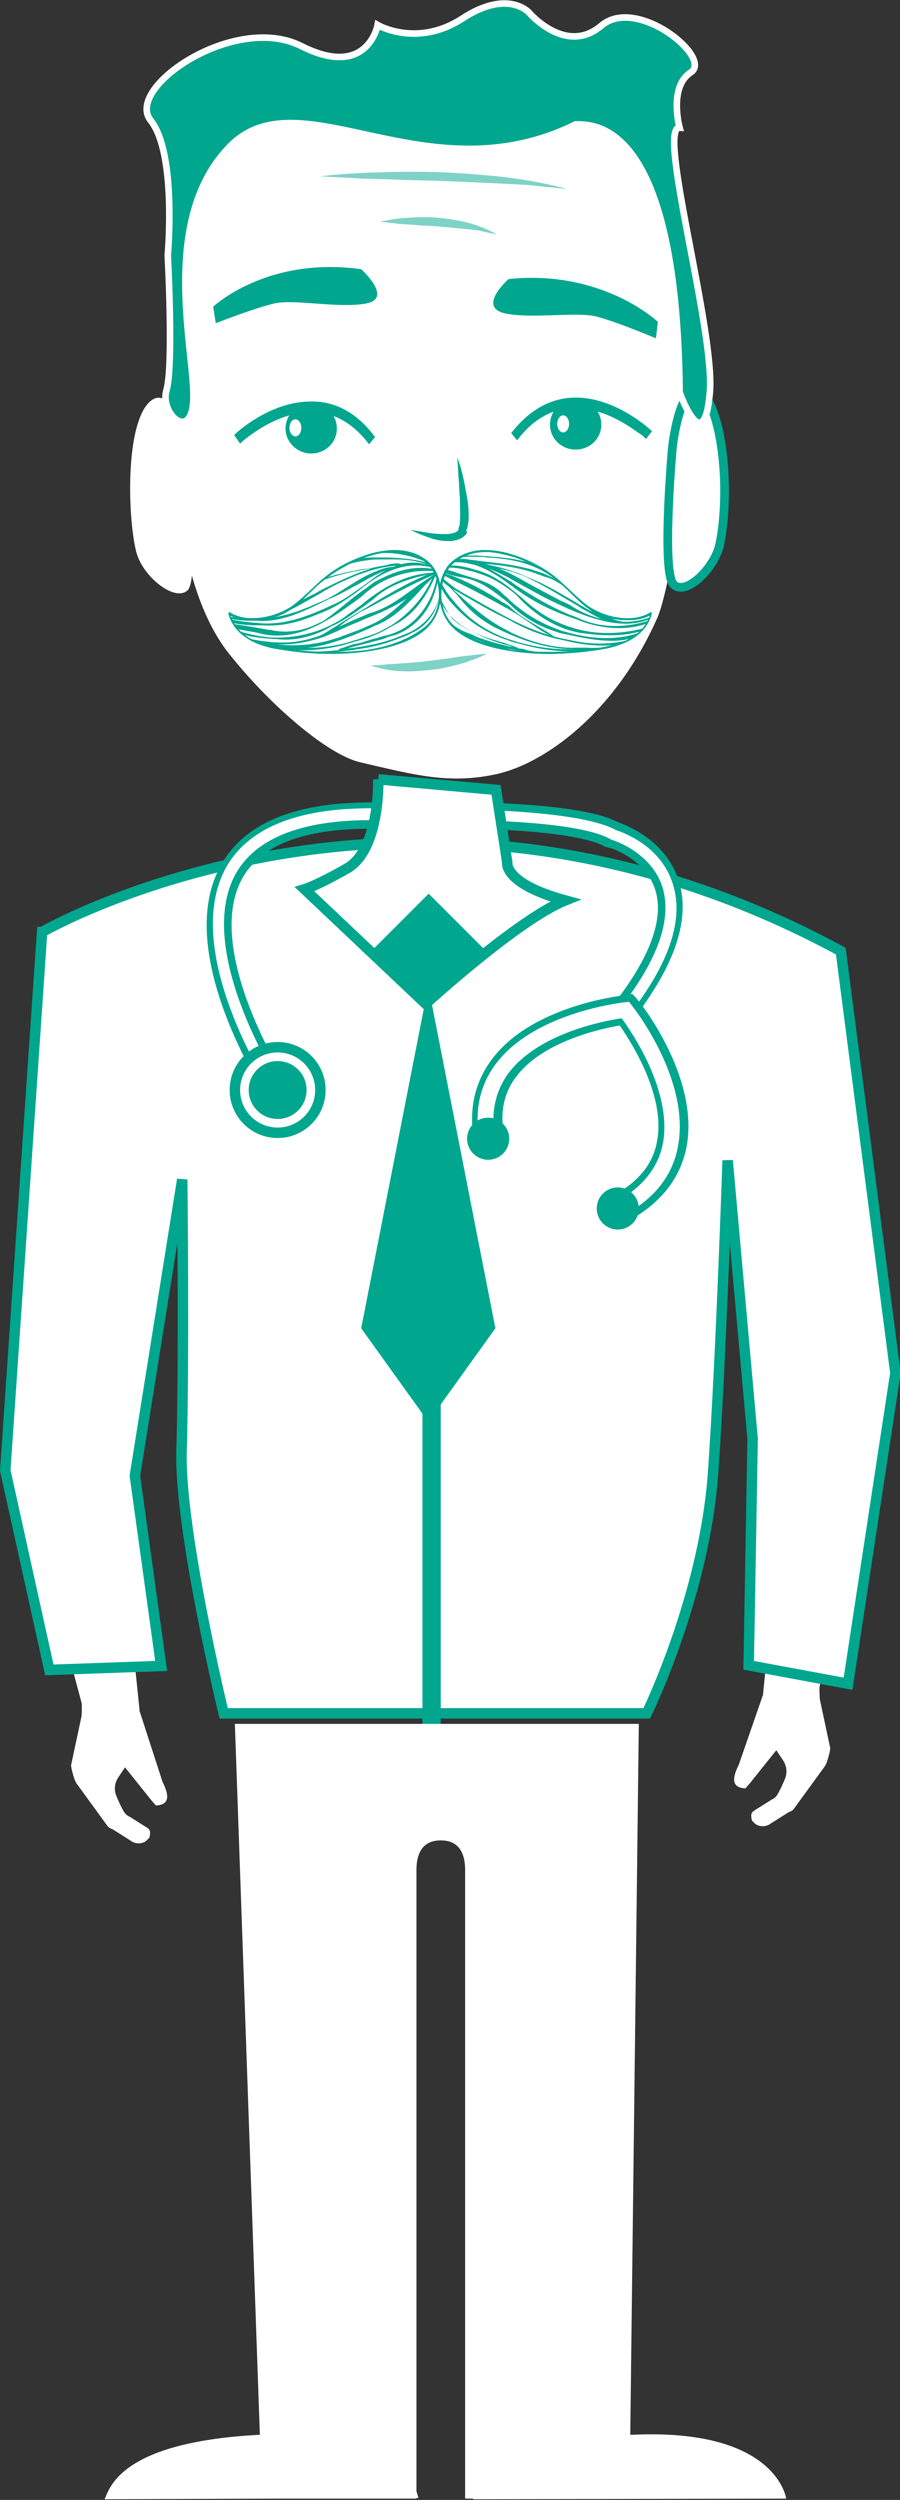 <svg xmlns="http://www.w3.org/2000/svg" xmlns:xlink="http://www.w3.org/1999/xlink" width="136.8" height="379.8" viewBox="0 0 136.8 379.8">
  <rect x="0" y="0" width="136.8" height="379.8" fill="#333333" stroke="none"/>
  <path fill="#FFF" d="M24.7 270.7c.9 1.8 1.3 3.5-1 3.6l-.7-.8-4-5-1 1.5c-.6.9-.7 1.9-.3 2.9.3.7.7 1.6 1 2.1.2.4.5.8 1 1l2.7 1.7c.6.4.4 1 .3 1.5l-.4.4c-.5.5-1.5.6-2.2.2l-3-1.9c-.3-.1-.5-.2-.7-.4l-4.8-6.6c-.3-.4-.8-2.3-.8-2.7l1.6-7.5c0-.2.1-1.8 0-2L4 227.3l-.3-5.6s-.5-27.9 1.3-27.6l17.1 2.9c1.3.4-2.1 15-2.1 15-1.5 7.1-2.1 9.5-2.3 13.7l3.5 34c0 .2 0 .3.1.5l3.4 10.5zm87.6-2.6c-.9 1.8-1.3 3.5 1 3.6l.7-.8 4-5 1 1.5c.6.9.7 1.9.3 2.9-.3.7-.7 1.6-1 2.1-.2.4-.5.8-1 1l-2.7 1.7c-.6.4-.4 1-.3 1.5l.4.4c.5.5 1.5.6 2.2.2l3-1.9c.3-.1.5-.2.7-.4l4.8-6.6c.3-.4.8-2.3.8-2.7l-1.6-7.5c0-.2-.1-1.8 0-2l8.6-31.2.3-5.6s.5-27.9-1.3-27.6l-17.1 2.9c-1.3.2 2.1 14.9 2.1 14.9 1.5 7.1 2.1 9.5 2.3 13.7l-3.5 34c0 .2 0 .3-.1.5l-3.6 10.4z"/>
  <path fill="#FFF" stroke="#00A78E" stroke-width="1.589" stroke-miterlimit="10" d="M6.4 141.6s56.1-32.5 121.4 2.9l8.3 64.1-7.2 47.2-15.1-2.8.6-34.4-3.8-42.3s-1 30.1-2.2 47.3c-1.3 18.8-10.1 36.7-10.1 36.7H34s-6.8-28-6.4-40c.4-13.9.1-41.1.1-41.1l-7.2 45 4 28.9-17 .6-6.7-30.3 5.6-81.8z"/>
  <path fill="none" stroke="#00A78E" stroke-width="2.777" stroke-miterlimit="10" d="M65.6 211.3v58.3"/>
  <path fill="#FFF" d="M119.5 379.6s-1.4-10.7-23.3-9.7h-.4l1.3-108H35.7l3.8 108c-21.1 1.1-22.8 8-23.6 9.8l26.3-.1h21.1v-.1h.3s-.1-.4-.3-1v-94.4c0-2.5.9-4.5 3.7-4.5 2.8 0 3.7 2 3.7 4.5v95.5h1.2v.1l47.6-.1zM41 166.3c-.6-.9-14-21.7-7-34.5 3.4-6.2 10.9-9.4 22.4-9.4h.7c.1 0 3.5-.1 8.1-.1 10.4 0 23.7.6 28.6 3.3 1.3.4 7.2 2.6 9 8.6 1.8 6-1 13.5-8.5 22.4l-.4.4-2.1-1.8.4-.4c6.8-8.1 9.5-14.8 8-19.8-1.6-5.1-7.1-6.8-7.3-6.8l-.2-.1c-3.4-1.9-13.1-3-27.6-3-4.5 0-7.8.1-7.9.1h-.7c-10.4 0-17.1 2.7-20 7.9-6.2 11.3 6.8 31.5 6.9 31.7l.3.5-2.3 1.5-.4-.5z"/>
  <path fill="#00A78E" d="M65.2 122.9c9.2 0 23.5.5 28.4 3.2.9.3 6.9 2.3 8.7 8.3 1.8 5.8-1 13.2-8.4 21.9l-1.3-1.1c7-8.3 9.7-15.1 8.1-20.4-1.7-5.4-7.6-7.2-7.7-7.2l-.2-.1c-4.5-2.6-18.7-3-27.8-3-4.6 0-7.9.1-8 .1h-.7c-10.6 0-17.5 2.8-20.5 8.2-6.4 11.7 6.8 32 6.9 32.2l-1.4.9c-.6-.9-13.8-21.4-7-34 3.3-6 10.7-9.1 21.9-9.1h.7c.6.2 3.8.1 8.3.1m0-1.1c-4.4 0-7.6.1-8.1.1h-.7c-11.7 0-19.4 3.2-22.9 9.7-7.2 13.1 6.5 34.2 7 35.1l.6.9.9-.6 1.4-.9.9-.6-.6-.9c-.1-.2-12.9-20.1-6.9-31.1 2.8-5.1 9.3-7.6 19.5-7.6h.7s3.3-.1 7.9-.1c14.3 0 24 1 27.2 2.9h.2l.2.1h.2s5.4 1.6 6.9 6.4c1.5 4.8-1.2 11.3-7.9 19.3l-.7.8.8.7 1.3 1.1.8.7.7-.9c7.6-9.1 10.5-16.8 8.6-23-1.9-6.2-7.9-8.5-9.3-9-4.9-2.6-18.3-3.1-28.7-3.1z"/>
  <circle fill="#FFF" stroke="#00A78E" stroke-width="1.589" stroke-miterlimit="10" cx="42.2" cy="165.6" r="6.5"/>
  <circle fill="#00A78E" cx="42.2" cy="165.6" r="4.4"/>
  <path fill="#FFF" d="M95.4 183c15.5-9.7-.3-29.6-.3-29.6s-24.9 2.6-20.7 20.5"/>
  <path fill="#FFF" d="M94 181.8l.5-.3c3.3-2.1 5.3-4.8 5.8-8.1 1.2-7.2-4-15.4-6-18.1-3.3.5-12.5 2.5-16.7 8.3-2 2.8-2.5 6.1-1.6 9.9l.1.5-3.3.8-.1-.5c-1.1-4.8-.4-9.1 2.1-12.7 5.9-8.3 19.5-9.8 20-9.9l.9-.1.6.7c.4.5 9 11.4 7.2 21.6-.7 4.3-3.2 7.9-7.4 10.5l-.5.3-1.6-2.9z"/>
  <path fill="#00A78E" d="M95.6 152.2l.4.5c.4.5 8.8 11.2 7.1 21.2-.7 4.2-3.1 7.6-7.2 10.1l-1.2-2c3.4-2.2 5.5-5 6.1-8.5 1.3-7.8-4.7-16.6-6.3-18.8-2.7.4-12.9 2.3-17.4 8.6-2 2.9-2.6 6.4-1.7 10.4l-2.3.5c-1.1-4.7-.4-8.8 2-12.2 5.7-8.1 19.1-9.6 19.6-9.7l.9-.1m.5-1.2l-.6.1-.6.1c-.6.1-14.4 1.6-20.4 10.1-2.6 3.7-3.4 8.1-2.2 13.1l.3 1.1 1.1-.3 2.3-.5 1.1-.3-.3-1.1c-.9-3.7-.4-6.9 1.5-9.5 3.9-5.5 12.9-7.5 15.9-8 1.8 2.6 6.9 10.6 5.7 17.4-.5 3.2-2.4 5.8-5.6 7.8l-.9.6.6.9 1.2 2 .6.9.9-.6c4.3-2.7 6.9-6.3 7.7-10.8 1.8-10.4-7-21.6-7.4-22l-.4-.5-.5-.5z"/>
  <circle fill="#00A78E" cx="74.2" cy="173" r="3.2"/>
  <circle fill="#00A78E" cx="93.9" cy="183.6" r="3.2"/>
  <path fill="#00A78E" d="M75.3 201.8L65.1 216l-10.2-14.2 10.2-52"/>
  <path fill="#FFF" stroke="#00A78E" stroke-width="1.589" stroke-miterlimit="10" d="M57.5 118.4s.3 10.6-4.7 13.5c-4.5 2.6-6.5 3.2-6.5 3.2l18.4 17.4s14-12.8 21.2-15.7c-9.5-2.6-8.8-5.8-8.8-5.8l-1.7-11-17.9-1.6z"/>
  <path fill="#00A78E" d="M65.158 135.772l8.415 8.415-8.415 8.414-8.414-8.41z"/>
  <path fill="#FFF" d="M26.4 50.5c0 3.9-2.5 35.1 8.4 48.8 6.2 7.8 14.9 15.3 19.9 16.5 8.2 1.9 13.5 3.4 20.8 1.8 7.2-1.6 17.9-9.1 24.4-23.7C103 87 111.5 32.4 95.8 17 85.5 6.9 63 8.2 54.2 8.6 45.4 9 26 12.1 26.4 50.5"/>
  <path fill="#FFF" stroke="#00A78E" stroke-width="1.323" stroke-miterlimit="10" d="M102.2 68s1.2-11.1 4.7-8c2.8 2.6 4.2 14.4 2.5 22.7-.8 3.7-5.2 7.9-7 6.1-1.9-1.8-.2-20.8-.2-20.8"/>
  <path fill="#FFF" d="M28.1 68.9s-1.6-11.1-5.3-7.9c-3.8 3.4-3.4 17.6-2.1 22.8.9 3.7 5.8 7.7 7.8 5.9 2-1.9-.4-20.8-.4-20.8"/>
  <path fill="#00A78E" stroke="#FFF" stroke-miterlimit="10" d="M103.3 59.6s3.7 10.4 4.6 0c.8-9.4-8.1-40.4-4.6-40.2 0 0-1.7-6.2 1.7-8.4S96.8-.7 91.4 3.9s-11-2-11-2-3.2-3.6-10.1.9-12.9 1-12.9 1-1.5 8.3-11.6 3.2-26.9 6.3-22.9 11.3 2.6 20.5 2.6 20.5.9 16.8-.2 20.5 4.3 8.4 4.1.4c-.2-8-4.9-26.8 5.6-37.5 10.7-10.8 29.8 7.9 52.5-3.3 2.1.1 15.4-1.6 15.8 40.7z"/>
  <path opacity=".5" fill="#00A78E" d="M56.3 101.1s1.1.4 2.8.7c.8.1 1.8.2 2.9.2 1.1 0 2.2-.1 3.3-.2.8-.1 1.7-.2 2.5-.4 1.4-.3 2.6-.6 3.6-1 1.6-.5 2.6-1.1 2.6-1.1s-1.1.1-2.8.3c-.8.1-1.8.2-2.8.4-1 .1-2.1.3-3.2.4-2.2.3-4.4.4-6.1.5-1.6.2-2.8.2-2.8.2"/>
  <path fill="#00A78E" d="M62.4 80.5l3 .5c.9.1 2 .2 3 .1.5-.1 1-.2 1.2-.5.1-.1.1-.1.1-.2v-.1s0-.1 0 0v-.1l.1-.2c.1-.3.1-.5.1-.8.1-1.2 0-2.4 0-3.5-.1-1.1-.1-2.2-.2-3.1-.1-1.8-.2-3.1-.2-3.1s.5 1.2.9 3c.2.9.4 2 .6 3.1.2 1.2.3 2.4.2 3.7-.1.3-.1.8-.2 1l-.1.2v.2l.1.2c-.1.2-.2.4-.4.5-.6.6-1.4.7-2 .8-.6 0-1.2 0-1.8-.1-.5-.1-1-.2-1.5-.4-1.8-.6-2.9-1.2-2.9-1.2zm5.8 5.3c-1.9 2.4-1.9 6.2-.1 8.7 2.1 3 7.2 4.2 10.9 4.6 4.3.5 9.1.2 13.3-.6 3.3-.7 6-2.3 6.8-5.3 0-.1-.1-.2-.2-.2-2.8 1.8-7.2.7-9.6-1-2.5-1.9-4.2-4.2-7-5.8-4.1-2.4-10.4-4.3-14.1-.4-.1.1.1.3.3.2 4.8-4.9 13.7-.3 17.5 3.4 1.7 1.6 3.3 3.5 5.8 4.3 1.8.6 4.8.8 6.6 0 .6-.3.3 0 .1.4-.3.8-1 1.6-1.7 2.2-1.2 1-3 1.6-4.6 1.9-3.5.8-7.4.9-11 .8-4.2-.1-8.7-1.2-11.9-3.7-2.8-2.2-2.8-6.8-.8-9.3.1-.2-.2-.4-.3-.2z"/>
  <defs>
    <path id="a" d="M68.2 85.8c-1.9 2.4-1.9 6.2-.1 8.7 2.1 3 7.2 4.2 10.9 4.6 4.3.5 9.1.2 13.3-.6 3.3-.7 6-2.3 6.8-5.3 0-.1-.1-.2-.2-.2-2.8 1.8-7.2.7-9.6-1-2.5-1.9-4.2-4.2-7-5.8-4.1-2.4-10.4-4.3-14.1-.4-.1.1.1-.2 0 0z"/>
  </defs>
  <clipPath id="b">
    <use xlink:href="#a" overflow="visible"/>
  </clipPath>
  <g clip-path="url(#b)" fill="#00A78E">
    <path d="M67.4 85.1c1.4-.8 3-1.2 4.5-1.3h1.6c2 .1 4 .6 6.1 1.3-1.4-.9-3-.9-4.4-1.3-.5-.1-.9-.1-1.4-.2-2.3-.2-4.5.1-6.7 1.3.1 0 .3.2.3.2zm-.4.4c1.7-.8 3.6-1 5.6-.9.5 0 1 0 1.4.1 2.5.1 5.2.5 7.6 1.6.5.2.9.5 1.4.7.9.3 1.6 1.5 2.8 1.7-.9-1.2-2.3-1.6-3.6-2.5-.5-.2-1-.5-1.5-.6-2.6-.9-5.6-1-8.3-1.2H71c-1.4 0-2.7.3-4 .9-.2 0 0 .2 0 .2zm-.1.1c1-.2 2-.2 3-.2.5 0 1 .1 1.5.1 3.4.2 6.9.5 10 1.6.4.2.9.3 1.3.5 1.3.3 2.4 1 3.4 1.8.3.3.7.5 1 .8 2.1 2 4.7 5.2 8.1 4.3-3.2-.2-5.3-2.5-7.7-4.3-.4-.3-.8-.6-1.1-.9-1.5-1.1-3.2-2.1-5.1-2.6-.5-.2-.9-.3-1.4-.4-2.3-.6-4.8-.8-7.2-1.1-.5-.1-1-.1-1.5-.2-1.5-.2-3-.1-4.6.4.2.1.4.1.3.2zm-1.4 1.6c-.9 3.6 1.3 6.9 4.3 8.7.4.3.9.5 1.3.7 2.1.8 4.1 1.9 6.4 2 .6.1 1.1.2 1.6.3 3 .7 5.9.9 8.8.6.4 0 .8-.1 1.2-.1h2.7c-1.6-.5-3.2-.5-4.9-.1h-1.4c-2.4 0-4.8-.3-7.1-.9-.3-.1-.7-.1-1-.2-1.4-.3-2.8-.7-4.3-1.2-.6-.2-1.1-.5-1.6-.7-4.1-1.3-6.1-5-6-9.1z"/>
    <path d="M65.6 86.8c.2 2.7 1.4 5.5 3.4 7.3.3.3.7.6 1.1.9 2 1.3 4.2 2.2 6.5 2.9.5.1.9.2 1.3.4.9.2 1.9.2 2.5.7-1.4-.5-2.5-.9-4-1.4-.5-.1-.9-.3-1.4-.4-1.9-.6-3.7-1.3-5.3-2.4-.4-.3-.8-.6-1.1-1-1.5-2-2.4-4.6-3-7zm5.8-1.2c2.2.3 4.4.7 6.6 1.3.5.2 1.1.4 1.6.6 2.7 1.2 5.2 2.8 7.8 4.3.4.2.8.5 1.1.7 1.8.9 3.9 2.5 6.2 2.1-2.1-.5-4.1-1.2-6-2.4-.4-.2-.8-.5-1.2-.7-2.4-1.4-4.7-2.8-7.3-3.8-.5-.2-.9-.4-1.4-.6-2.4-.9-4.9-1.5-7.6-1.6-.1-.2.2 0 .2.1zm-5.4 1c.9.3 1.8.5 2.7.8.4.1.9.2 1.3.3 2.5.3 4.5 1.7 6.4 3.2.4.3.8.6 1.1.9 2 2 4.5 3.4 7.1 4.2.5.2 1.1.3 1.6.4 4.2.9 9.8 2.1 13.2-1.4-3.9 2.5-9 2.3-13.4 1-.5-.1-1-.3-1.5-.5-2.5-.9-4.9-2.4-6.9-4.2-.3-.3-.6-.6-1-.9-.3-.3-.6-.6-1-.9-1.8-1.4-4.4-1.8-6.5-2.6-.5-.2-1.1-.3-1.6-.4-.5-.1-1.1-.3-1.6-.4.2.4.2.4.1.5z"/>
    <path d="M72.7 85.8c1.6.5 3.1 1.2 4.5 1.9.5.3.9.5 1.4.8 2.2 1.2 4.3 2.4 6.5 3.4.4.2.9.4 1.3.6 4.4 1.9 10.3 3.8 14.3.3-4.1 2.8-10.1 1.8-14.1-.9-.4-.2-.8-.4-1.3-.6-2.1-1.1-4.2-2.2-6.3-3.4-.5-.3-1-.5-1.5-.8-1.5-.7-3-1.3-4.7-1.7-.1.1-.1.4-.1.4zm-6.8.8c.5.9 1.2 1.6 1.9 2.2.4.3.8.6 1.2.8 2.5 1.4 4.9 2.9 7.4 4.1l1.2.6c2.1 1.2 4.4 2.1 6.8 2.7.5.1 1 .2 1.4.3 4.3 1.1 9.4 1.3 13.3-1.2-3.7 1.6-7.8 2.1-11.7 1.3l-1.5-.3c-3.5-.7-6.9-2.2-10.1-4-.4-.2-.9-.5-1.3-.7-1.3-.7-2.6-1.5-3.9-2.2-.4-.2-.8-.5-1.2-.7-1.1-.8-2.4-1.8-3.5-2.9zm.2-.2c1.8-.3 3.5-.2 5.2.3.5.1.9.2 1.4.4 1.7.5 3.1 1.3 4.5 2.3.5.3.9.7 1.3 1 2.2 2.5 5.1 4.5 8.2 5.4l1.2.3c4 .6 8.4.8 11.8-1.2-4.1 1.4-8.7 1.8-12.9.4-.4-.1-.9-.3-1.4-.5-2.3-.9-4.4-2.4-6.2-4.1-.4-.3-.7-.6-1.1-.9-1.7-1.4-3.5-2.6-5.7-3.2-.5-.1-.9-.3-1.5-.4-1.5-.4-3.2-.4-4.8.2z"/>
    <path d="M66.4 85.8c1.4-.4 2.9-.5 4.3-.3.5.1.9.2 1.4.3 1.6.5 3.1 1.4 4.4 2.3.5.3.9.7 1.4 1 2.6 2 5.5 3.5 8.6 4.6.5.2.9.3 1.4.5 4 1.6 9.1 1.9 12.8-.7-4.1 1.8-8.7 2.3-12.8.4-.4-.2-.8-.3-1.3-.5-2.9-1.2-5.6-2.8-8.2-4.5-.4-.3-.8-.6-1.2-.8-1.3-.8-2.6-1.6-4-2.3-.4-.1-.8-.2-1.2-.4-1.9-.4-3.8-.4-5.6.4zm-.5.6c.4 1.6 1.1 3 2 4.3.3.4.6.8 1 1.2 2.2 2.5 5.2 4.4 8.4 5.4.4.2.9.3 1.3.4 3.1.9 6.2 1.4 9.3 1.2h1.4c3.5-.2 7.2 0 9.8-2.5-3.2 1.8-6.7 2.3-10.3 2.2h-1.3c-3.8.2-7.7-.5-11.3-1.9-.4-.2-.9-.4-1.3-.6-2.2-1.1-4.1-2.6-5.7-4.5-.3-.4-.7-.8-1-1.2-.9-1.3-1.6-2.7-2.1-4.1 0-.1-.3.2-.2.1z"/>
    <path d="M66.3 87.1c1 1 2 2.1 3.1 3.2.3.4.6.7.9 1.1 1.2 1.4 2.5 2.5 4 3.4.5.3 1 .6 1.5.8 3.3 1.6 6.8 2.8 10.4 3 .5 0 1 0 1.5.1 3.6-.1 7.2.2 10.5-1.7-3 .9-6 1.6-9.2 1.4h-1.5c-3.3.1-6.7-.8-9.8-2.3-.4-.2-.9-.5-1.3-.7-2.8-1.5-5.3-3.8-7.7-6-.4-.4-.8-.7-1.2-1.2-.4-.4-.7-.8-1-1.3 0 0-.2 0-.2.2z"/>
    <path d="M66.2 86.8c.4.2.9.5 1.4.7.5.2.9.5 1.4.7 2.7 1.3 5.5 2.8 8.2 4.3.5.3.8.5 1.2.7 2.1 1.3 3.9 2.9 6.2 3.8-2.3-1.8-5.1-2.8-7.2-4.9-.4-.3-.9-.5-1.3-.8-2.2-1.4-4.4-2.6-6.8-3.6-.5-.2-1-.4-1.5-.5-.6-.1-1.1-.3-1.6-.4z"/>
  </g>
  <path fill="#00A78E" d="M65.6 85.8c1.9 2.4 1.9 6.2.1 8.7-2.1 3-7.2 4.2-10.9 4.6-4.3.5-9.1.2-13.3-.6-3.3-.7-6-2.3-6.8-5.3 0-.1.1-.2.2-.2 2.8 1.8 7.2.7 9.6-1 2.5-1.9 4.2-4.2 7-5.8 4.1-2.4 10.4-4.3 14.1-.4.1.1-.1.3-.3.2-4.8-4.9-13.7-.3-17.5 3.4-1.7 1.6-3.3 3.5-5.8 4.3-1.8.6-4.8.8-6.6 0-.6-.3-.3 0-.1.4.3.8 1 1.6 1.7 2.2 1.2 1 3 1.6 4.6 1.9 3.5.8 7.4.9 11 .8 4.2-.1 8.7-1.2 11.9-3.7 2.8-2.2 2.8-6.8.8-9.3-.1-.2.2-.4.3-.2z"/>
  <defs>
    <path id="c" d="M65.6 85.8c1.9 2.4 1.9 6.2.1 8.7-2.1 3-7.2 4.2-10.9 4.6-4.3.5-9.1.2-13.3-.6-3.3-.7-6-2.3-6.8-5.3 0-.1.1-.2.2-.2 2.8 1.8 7.2.7 9.6-1 2.5-1.9 4.2-4.2 7-5.8 4.1-2.4 10.4-4.3 14.1-.4.1.1-.1-.2 0 0z"/>
  </defs>
  <clipPath id="d">
    <use xlink:href="#c" overflow="visible"/>
  </clipPath>
  <g clip-path="url(#d)" fill="#00A78E">
    <path d="M65 85.5c-2.1-1-4.4-1.5-6.7-1.5-.4 0-.9 0-1.3.1-1.3.2-2.7.5-4 1 .9-.6 1.9-1 3-1.2.5-.1 1-.2 1.6-.2 2.6 0 5.4.2 7.7 1.6-.1.1-.4.3-.3.2z"/>
    <path d="M65.4 86c-2.5-1.2-5.3-1-7.8-1-.5 0-1.1 0-1.6.1-2.6.3-5.1 1.1-7.4 2.7-.6.2-1.1.5-1.4 1.1.1-.8.5-1.2 1-1.4.5-.2 1.1-.4 1.5-.7 2.3-1.6 5-2.2 7.7-2.1H59c2.4.1 4.5.3 6.5 1 .1-.1-.1.2-.1.3z"/>
    <path d="M65.5 86c-2.6-.4-5.4-.1-7.8.2-.5.1-.9.1-1.4.2-2.9.4-5.7 1.1-8.4 2.2-.5.2-.9.5-1.3.8-2.1 1.5-4 3.6-6.5 4.5-.4.1-.9.2-1.3.3-.5 0-.9 0-1.4-.2l2.1-.3c.4-.1.7-.1 1-.2 2.2-1.3 4.1-3.3 6.3-4.6.4-.3.9-.5 1.4-.7 2-.7 4.1-1.2 6.2-1.6.5-.1 1.1-.2 1.6-.2 3.2-.8 6.4-.8 9.6-.6-.2-.2-.2.1-.1.2zm1.4 1.5c.5 3.6-1.1 7.3-4.4 8.7-.5.3-1 .5-1.6.7-1.7.7-3.7 1.3-5.7 1.6-.6.1-1.3.2-1.9.3-3.3.3-6.3 1-9.5.4-.5-.1-1-.1-1.5-.1s-1 0-1.5-.2h1.5c2.9.2 5.9.2 8.9-.1.6-.1 1.2-.2 1.9-.3 2.5-.3 5-.8 7.1-1.6l1.5-.6c3.4-1.3 6.1-5 5-8.9.1.1.1.1.2.1z"/>
    <path d="M66.7 87.1c-.4 4-2.5 7.9-6.7 9.4-.4.1-.9.2-1.3.4s-.9.3-1.3.4c-1.4.4-2.8.7-4.2 1.1-.5.2-1 .3-1.6.5.1-.1-.1-.3-.1-.3.9-.2 1.8-.7 2.7-.8.5-.1.9-.2 1.4-.4.5-.1.9-.3 1.4-.4.5-.1.9-.3 1.4-.4 4.6-.9 7.6-5.1 8.1-9.7 0 .1.3.4.2.2zm-5.3-1.2c-2 0-4.1.4-6 1.1-.5.2-1 .3-1.4.5-1.4.6-2.8 1.2-4.2 2-.4.2-.8.5-1.2.7-3.1 1.7-6 3.7-9.5 3.9-.4 0-.8.1-1.1.1.4-.2.8-.4 1.3-.5.4-.1.8-.2 1.3-.3 2.3-.6 4.4-1.8 6.6-2.9.4-.2.9-.4 1.3-.7 2.6-1.3 5.2-2.6 7.9-3.4.5-.2 1.1-.3 1.6-.4.9-.1 2.3-.8 3.4-.1z"/>
    <path d="M66.4 87c-3.5.7-7 1.6-9.6 4l-1.2.9c-1.7 1.2-3.3 2.4-5.1 3.2-.4.2-.9.5-1.3.7-2.2 1-4.6 1.6-7.1 1.3-.5 0-1-.1-1.5-.1-2.7-.2-5.4-.9-7.9-1.9 2.2.3 4.3 1.1 6.5 1.5.4.1.9.1 1.3.2 3.5.3 7.2-.4 10.3-2.1.4-.2.8-.4 1.2-.7.5-.3.9-.7 1.4-1 .5-.3.9-.7 1.4-1 3.2-2.7 7.1-5 11.6-5z"/>
    <path d="M60.3 86.1c-1.8.5-3.7 1.4-5.2 2.3-.4.2-.8.5-1.3.7-1.3.7-2.5 1.4-3.8 1.9l-1.2.6c-3.1 1.5-6.3 3-9.8 2.7h-1.5c-2-.1-4-.5-5.7-1.4 1.6.5 3.3.9 5 1 .6.1 1.1.1 1.7.1 3 .1 5.9-.7 8.7-1.9.5-.2.9-.4 1.4-.6 2.5-1 4.8-2.9 7.2-4.1.5-.2 1-.5 1.4-.6 1-.5 2-.7 3.1-.7z"/>
    <path d="M66.5 87c-2.9 3.3-6.8 5.4-10.7 6.9-.5.2-1.1.5-1.6.7-1.1.4-2.1.9-3.2 1.4-.5.2-.9.4-1.4.6-2.4.9-4.9 1.4-7.6 1.3h-1.3c-2.7-.1-5.3-1.1-7.5-2.3 2.4.9 5.1 1.7 7.7 1.9.5.1 1 .1 1.5.1 2.4.1 4.7-.4 6.9-1.3.4-.2.9-.4 1.3-.6 1.3-.7 2.7-1.3 4.1-1.9.5-.2.9-.4 1.4-.6 4-1.1 6.7-4.1 10.4-6.2z"/>
    <path d="M66.3 86.8c-4.1-.4-8.3.9-11.4 3.9-.5.3-.9.7-1.4 1-1.4 1-2.8 2-4.3 2.8-.5.3-1.1.6-1.6.8-2.6 1.2-5.6 1.7-8.6.8-.6-.1-1.1-.2-1.7-.3-1.7-.3-3.3-.7-4.8-1.2 2.4 0 4.9.5 7.3.9.5.1.9.2 1.3.2 2.6.6 5 .1 7.1-.9.4-.2.9-.4 1.3-.7 2.1-1.5 4-3.3 6.1-4.7l1.2-.9c3-1.7 6.2-2.8 9.7-1.9l-.2.2z"/>
    <path d="M65.9 86.3c-4.2-1.3-8.2.8-11.2 3.3-.4.3-.9.7-1.4 1-1.4 1-2.7 1.8-4.2 2.4l-1.5.6c-2.5 1-5 1.6-7.7 1.4h-1.4c-2.4-.1-4.8-.5-6.9-1.7 2.3.6 4.6 1.1 6.9 1.3.5 0 .9.1 1.3.1 3.2.2 6.2-.8 9.2-2.1.5-.2.9-.4 1.3-.6 1.8-.7 3.5-2 5.2-3.2l1.2-.9c2.7-2 6.1-3.4 9.2-1.6z"/>
    <path d="M66.5 86.7c-1.3 3.3-3.2 6.5-6.5 8.2-.5.3-.9.5-1.4.8-1.5.8-3.1 1.4-4.8 1.8-.5.2-1.1.3-1.6.5-3.2.8-6.4 1-9.5.6-.5 0-.9-.1-1.4-.1-2.9-.1-5.9-.7-7.9-2.7 1.8 1.2 3.9 1.8 5.9 2.2.5.1 1 .2 1.6.2 4.3.3 8.6.6 12.9-.9.5-.1 1-.3 1.6-.5 1-.3 1.9-.6 2.8-1.1.4-.2.9-.5 1.3-.7 3-2 5.5-4.8 6.7-8.5-.1.1.3.1.3.2z"/>
    <path d="M66 87.4c-2.7 2.8-5.3 6.3-9.1 7.7-.4.2-.8.4-1.3.6-.9.4-1.8.8-2.7 1.1-.5.2-1 .4-1.4.5-3.4 1.2-7.1 1.7-10.6.8-.5 0-1-.1-1.4-.1-1.9-.2-3.7-.8-5.5-1.8 2.3.6 4.5 1.2 6.8 1.5.5.1.9.1 1.3.2 3.5.4 6.8-.1 9.8-1.2.4-.2.9-.3 1.3-.5.6-.2 1.1-.4 1.6-.6.5-.2 1.1-.5 1.6-.7 3.9-1.7 6.2-5.3 9.6-7.5z"/>
    <path d="M66.2 87.2c-3.5 1.5-6.8 3.3-9.9 5-.4.2-.9.5-1.4.7-1.3.8-2.6 1.6-3.8 2.7l-.9.6c-.7.4-1.4.7-2.2.7.7-.3 1.4-.7 2-1.1.3-.2.6-.4 1-.6 1.3-.9 2.7-1.7 4-2.5.5-.3.9-.5 1.3-.8 3.2-1.9 6.4-3.8 9.9-5.1-.1.2-.1.2 0 .4z"/>
  </g>
  <path fill="#00A78E" d="M51.2 65.1c0 2.1-1.7 3.8-3.9 3.8-2.1 0-3.9-1.7-3.9-3.8 0-2.1 1.7-3.8 3.9-3.8 2.2-.1 3.9 1.7 3.9 3.8"/>
  <path fill="#FFF" d="M45.8 65c0 .7-.4 1.3-.9 1.3s-.9-.6-.9-1.3c0-.7.4-1.3.9-1.3s.9.6.9 1.3"/>
  <path fill="#00A78E" d="M36.5 67.4l.2-.2c1-.9 5.6-4.6 10.6-4.6 2.9 0 6 1.2 8.8 4.9l.9-1.1c-3-4.1-6.6-5.5-9.8-5.4-6.3 0-11.6 5-11.6 5.1l.9 1.3zm18.4-26.5s4.9 4.4.8 5.2c-4.2.8-10.9-.7-14 0-3 .7-8.9 3-8.9 3l-.4-2.5s8.1-7.7 22.5-5.7zm28.7 23.6c0 2.1 1.7 3.8 3.9 3.8s3.9-1.7 3.9-3.8-1.7-3.8-3.9-3.8-3.9 1.7-3.9 3.8"/>
  <path fill="#FFF" d="M86.5 64.4c0 .7-.4 1.3-.9 1.3s-.9-.6-.9-1.3c0-.7.4-1.3.9-1.3s.9.6.9 1.3"/>
  <path fill="#00A78E" d="M99.1 65.5s-5.3-5.1-11.6-5.1c-3.2 0-6.7 1.4-9.8 5.4l.9 1.1c2.8-3.7 5.9-4.9 8.8-4.9 2.9 0 5.6 1.2 7.6 2.4 1 .6 1.8 1.2 2.4 1.6.3.2.5.4.6.5l.2.2.9-1.2zM77.3 42.4s-4.8 4.2-.6 5.2c4.2.9 10.9-.3 14 .5 3.1.8 9 3.3 9 3.3l.3-2.5s-8.4-8-22.7-6.5z"/>
  <path opacity=".5" fill="#00A78E" d="M75.5 35.6s-1-.6-2.6-1.2c-.8-.3-1.8-.6-2.8-.8-1-.2-2.2-.4-3.3-.5-.8-.1-1.7-.1-2.5-.1-1.4 0-2.7.1-3.7.2-1.7.2-2.8.5-2.8.5s1.1.1 2.8.3c.8.1 1.8.1 2.8.2 1 .1 2.1.1 3.2.2 2.2.2 4.4.4 6.1.6 1.6.4 2.8.6 2.8.6m10.7-6.9s-2.1-.6-5.5-1.2c-1.7-.3-3.8-.6-6-.8-2.2-.2-4.6-.4-7-.5-1.8-.1-3.6-.1-5.3-.1-2.9 0-5.7.1-7.9.2-3.6.2-5.9.5-5.9.5s2.4.1 5.9.3c1.8.1 3.8.1 6 .2s4.5.1 6.9.2c4.7.2 9.3.4 12.8.6 3.6.4 6 .6 6 .6"/>
</svg>